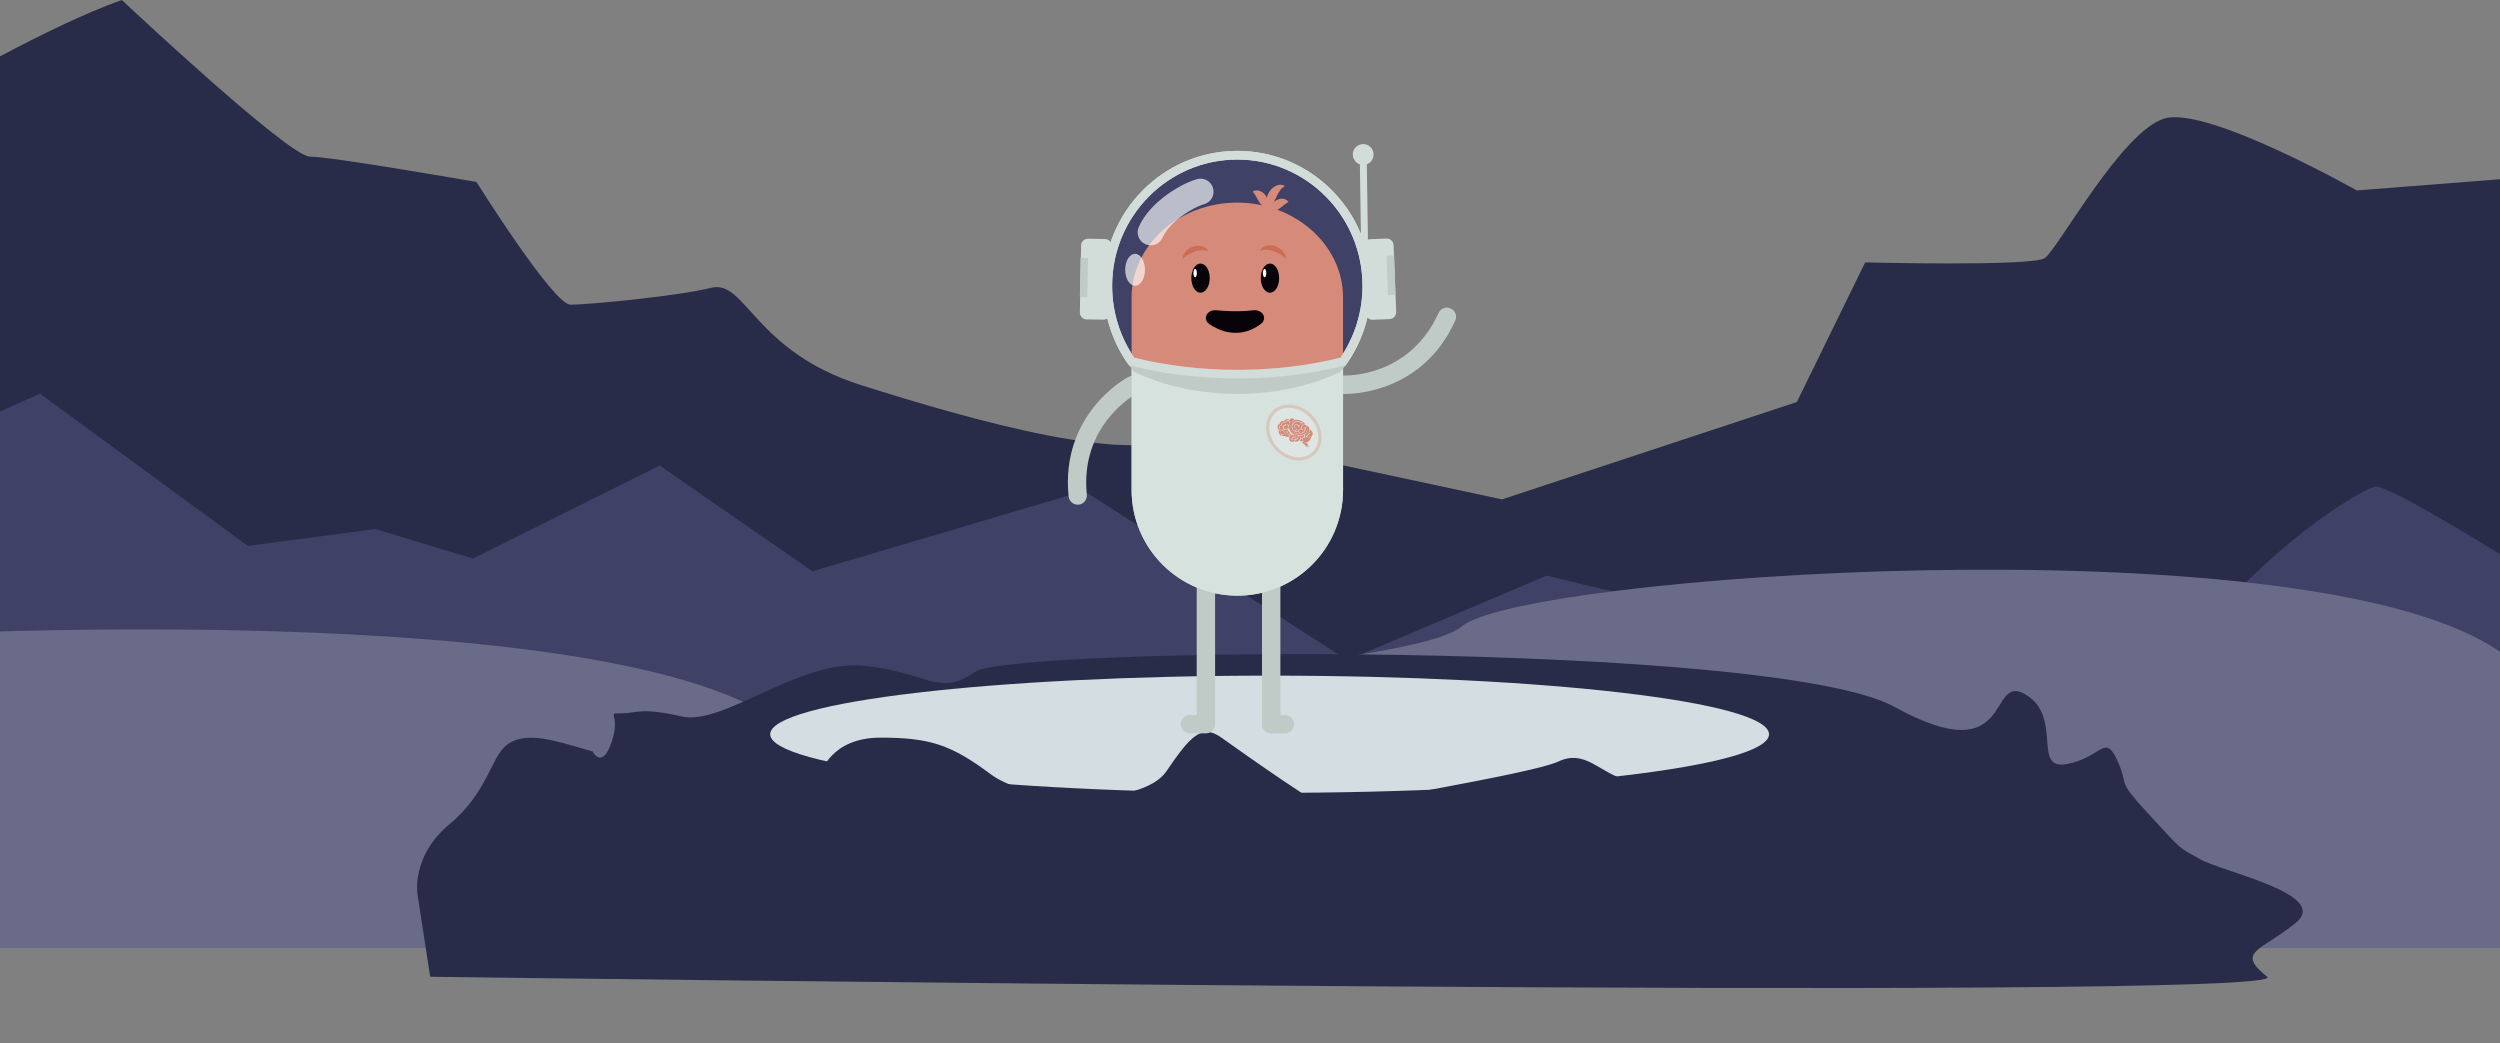 <svg width="1440" height="601" viewBox="0 0 1440 601" fill="none" xmlns="http://www.w3.org/2000/svg">
<rect x="0" y="0" width="1440" height="601" fill="#808080" stroke="none"/>
<path d="M-38.158 53.628C-38.158 53.628 28.348 14.626 70.158 0C70.158 0 166.126 90.193 178.474 90.193C190.821 90.193 274.442 104.818 274.442 104.818C274.442 104.818 318.697 175.51 328.6 175.51C338.502 175.51 390.093 170.635 409.776 165.759C429.458 160.884 434.348 202.324 495.964 221.825C557.579 241.326 658.438 270.578 683.01 248.639L865.167 287.641L1034.98 231.576L1074.34 151.134C1074.34 151.134 1170.31 153.571 1177.77 148.696C1185.1 143.821 1222.02 75.567 1246.72 68.254C1271.29 60.941 1357.48 109.694 1357.48 109.694L1451 102.381V526.53H-35.713L-38.158 53.628Z" fill="#292C48"/>
<path d="M-52.828 260.827L22.968 226.7L142.776 314.455L216.127 304.705L272.364 321.768L379.946 268.14L467.968 329.081L624.451 282.766L776.045 380.272L890.962 331.519C890.962 331.519 1221.04 416.836 1269.95 360.771C1318.85 304.705 1360.41 282.766 1367.75 280.329C1375.08 277.891 1455.77 329.081 1455.77 329.081V546.031H-45.493L-52.828 260.827Z" fill="#3F4167"/>
<path d="M-50.383 365.646C-50.383 365.646 304.149 346.145 428.847 404.648C428.847 404.648 807.83 390.022 842.061 360.771C876.292 331.519 1321.29 299.83 1436.21 372.959C1551.13 446.088 1445.99 377.834 1445.99 377.834V546.031H-55.273L-50.383 365.646Z" fill="#696B88"/>
<path d="M1322.39 531.527C1302.22 547.981 1287.55 547.981 1305.89 562.607C1324.23 577.233 247.791 562.607 247.791 562.607L240.456 515.073C240.456 515.073 236.788 493.135 258.794 474.852C280.799 456.57 282.633 436.459 291.802 429.146C300.971 421.834 315.641 425.49 328.478 429.146C341.314 432.803 341.314 432.803 341.314 432.803C341.314 432.803 346.816 443.772 352.317 427.318C357.818 410.864 348.649 410.864 357.818 410.864C366.987 410.864 368.821 407.208 392.66 412.692C416.5 418.177 460.511 379.784 497.186 383.441C533.862 387.097 541.197 401.723 561.369 387.097C581.541 372.471 1021.65 368.815 1091.33 407.208C1161.02 445.601 1144.51 387.097 1166.52 399.895C1188.53 412.692 1170.19 443.772 1190.36 440.116C1210.53 436.459 1212.36 421.834 1219.7 438.288C1227.03 454.742 1217.87 447.429 1238.04 469.368C1258.21 491.306 1254.54 487.65 1267.38 494.963C1280.21 502.276 1342.56 515.073 1322.39 531.527Z" fill="#292C48"/>
<path d="M731.3 456.692C890.171 456.692 1018.96 441.576 1018.96 422.93C1018.96 404.285 890.171 389.169 731.3 389.169C572.43 389.169 443.64 404.285 443.64 422.93C443.64 441.576 572.43 456.692 731.3 456.692Z" fill="#D4DDE2"/>
<path d="M472.858 445.235C472.858 445.235 478.604 424.881 507.089 424.881C535.574 424.881 547.799 428.903 570.66 445.966C593.521 463.03 657.826 464.614 671.763 444.382C685.578 424.027 692.179 416.714 703.549 424.881C714.918 433.047 765.531 468.758 767.12 466.32C768.709 463.883 882.038 445.966 897.564 438.653C913.09 431.34 921.158 445.113 936.684 449.257C952.211 453.279 983.14 445.966 992.065 447.672C1000.99 449.257 1004.29 465.589 1005.15 468.027C1006 470.464 486.795 483.506 474.569 468.027C462.344 452.548 472.858 445.235 472.858 445.235Z" fill="#292C48"/>
<g clip-path="url(#clip0)">
<path d="M732.2 422.4C729.3 422.4 726.9 420 726.9 417.1V337.7C726.9 334.8 729.3 332.4 732.2 332.4C735.1 332.4 737.5 334.8 737.5 337.7V417C737.5 420 735.2 422.4 732.2 422.4Z" fill="#C0CBC7"/>
<path d="M740.1 422.4H732.2C729.3 422.4 726.9 420 726.9 417.1C726.9 414.2 729.3 411.8 732.2 411.8H740.1C743 411.8 745.4 414.2 745.4 417.1C745.4 420 743.1 422.4 740.1 422.4Z" fill="#C0CBC7"/>
<path d="M693.3 422.4H685.4C682.5 422.4 680.1 420 680.1 417.1C680.1 414.2 682.5 411.8 685.4 411.8H693.3C696.2 411.8 698.6 414.2 698.6 417.1C698.6 420 696.3 422.4 693.3 422.4Z" fill="#C0CBC7"/>
<path d="M694.6 422.4C691.7 422.4 689.3 420 689.3 417.1V337.7C689.3 334.8 691.7 332.4 694.6 332.4C697.5 332.4 699.9 334.8 699.9 337.7V417C700 420 697.6 422.4 694.6 422.4Z" fill="#C0CBC7"/>
<path d="M774.9 226.9C774.5 226.9 774.2 226.9 774.1 226.9C771.2 226.8 768.9 224.3 769 221.4C769.1 218.5 771.6 216.2 774.5 216.3C776.1 216.3 812 217 828.6 180.3C829.8 177.6 833 176.4 835.6 177.7C838.3 178.9 839.5 182.1 838.2 184.7C819.9 225.3 781.1 226.9 774.9 226.9Z" fill="#C0CBC7"/>
<path d="M620.8 290.7C618.1 290.7 615.8 288.7 615.5 285.9C610.8 238.7 648.2 218 649.8 217.2C652.4 215.8 655.6 216.8 657 219.4C658.4 222 657.4 225.2 654.8 226.6C653.4 227.4 622 244.9 626 284.9C626.3 287.8 624.2 290.4 621.2 290.7C621.2 290.7 621 290.7 620.8 290.7Z" fill="#C0CBC7"/>
<path d="M773.6 209.9V282.2C773.6 315.9 746.3 343.1 712.7 343.1C679.1 343.1 651.8 315.8 651.8 282.2V210C652.1 210.5 652.5 211 652.8 211.5C670.9 216.2 691.2 218.8 712.6 218.8C734 218.8 754.3 216.2 772.4 211.5C772.8 211 773.2 210.4 773.6 209.9Z" fill="#C0CBC7"/>
<path d="M773.6 209.9V282.2C773.6 315.9 746.3 343.1 712.7 343.1C679.1 343.1 651.8 315.8 651.8 282.2V210C652.1 210.5 652.5 211 652.8 211.5C670.9 216.2 691.2 218.8 712.6 218.8C734 218.8 754.3 216.2 772.4 211.5C772.8 211 773.2 210.4 773.6 209.9Z" fill="#D6E2DE"/>
<path d="M712.7 215.4C691.4 215.4 670.9 212.9 651.8 208.1C642.8 195.3 638.1 180.3 638.1 164.6C638.1 123.1 671.6 89.3 712.7 89.3C753.8 89.3 787.3 123.1 787.3 164.6C787.3 180.3 782.6 195.3 773.6 208.1C754.5 213 734 215.4 712.7 215.4Z" fill="#404167"/>
<path d="M712.7 91.9C752.5 91.9 784.8 124.5 784.8 164.7C784.8 179.6 780.4 193.8 772.1 206C753.5 210.6 733.5 213 712.7 213C691.9 213 672 210.6 653.3 206C645 193.8 640.6 179.5 640.6 164.6C640.6 124.5 672.9 91.9 712.7 91.9ZM712.7 86.9C670.1 86.9 635.6 121.7 635.6 164.7C635.6 181.8 641 197.6 650.3 210.4C669.2 215.3 690.4 218 712.7 218C735 218 756.2 215.3 775.1 210.4C784.3 197.6 789.8 181.8 789.8 164.7C789.8 121.7 755.3 86.9 712.7 86.9Z" fill="#D2DDD9"/>
<path d="M773.6 171.4V211.3C773.2 211.8 772.8 212.3 772.4 212.8C754.3 217 734 219.4 712.6 219.4C691.2 219.4 670.9 217 652.8 212.8C652.5 212.4 652.1 211.9 651.8 211.5V171.4C651.8 141.2 679.1 116.7 712.7 116.7C746.3 116.8 773.6 141.3 773.6 171.4Z" fill="#D68A79"/>
<path d="M775.3 210.1C775.2 210.3 775 210.5 774.9 210.6C774.1 211.7 773.2 212.8 772.4 213.8C772.2 214 772.1 214.1 772 214.3C755 222.2 734.6 226.9 712.7 226.9C690.8 226.9 670.4 222.3 653.4 214.3C653.2 214.1 653.1 214 653 213.8C652.1 212.7 651.3 211.7 650.5 210.6C650.4 210.4 650.2 210.3 650.1 210.1C669.1 215 690.3 217.7 712.7 217.7C735.1 217.7 756.4 214.9 775.3 210.1Z" fill="#C0CBC7"/>
<g opacity="0.56">
<path opacity="0.56" d="M756.682 261.009C762.106 255.813 761.392 246.266 755.088 239.686C748.784 233.105 739.277 231.983 733.853 237.179C728.429 242.376 729.143 251.922 735.447 258.503C741.751 265.083 751.258 266.205 756.682 261.009Z" fill="#EBEDEC"/>
<path opacity="0.56" d="M748.1 265.2C739.6 265.2 731.2 258.1 729.6 249.3C728.8 244.8 729.7 240.7 732.3 237.6C734.7 234.7 738.3 233.1 742.4 233.1C750.9 233.1 759.3 240.2 760.9 249C761.7 253.5 760.8 257.6 758.2 260.7C755.8 263.6 752.2 265.2 748.1 265.2ZM742.4 234.9C738.9 234.9 735.8 236.3 733.7 238.8C731.5 241.5 730.7 245.1 731.4 249C732.9 256.9 740.4 263.4 748.1 263.4C751.6 263.4 754.7 262 756.8 259.5C759 256.8 759.8 253.2 759.1 249.3C757.6 241.4 750.1 234.9 742.4 234.9Z" fill="#D68A79"/>
</g>
<path d="M745.9 254.4C746.3 254.5 746.7 254.4 747 254.3C747.1 254.3 747.2 254.3 747.2 254.2C747.5 254.2 747.8 254 748 253.9C748.5 253.6 748.8 253.1 749 252.6C749.1 252.3 749.2 251.9 749.1 251.6C749.1 251.5 749.1 251.4 749.2 251.4C749.3 251.4 749.3 251.5 749.3 251.6C749.3 251.8 749.3 251.9 749.3 252.1C749.3 252.2 749.3 252.3 749.5 252.2C749.7 252.2 750 252.2 750.2 252.1C750.3 252.1 750.4 252.1 750.5 252C750.6 252 750.6 252 750.7 252H750.8C751 252 751 251.9 751.1 251.8C751.2 251.6 751.2 251.4 751.2 251.1C751.2 250.9 751.3 250.6 751.2 250.4C751.1 250.4 751.1 250.4 751.1 250.5C750.6 250.8 749.9 251 749.3 251.1C748.9 251.1 748.4 251.1 748 251.1C747.7 251.1 747.7 251.1 747.8 251.3C747.8 251.5 747.8 251.8 747.8 252C747.7 252.4 747.5 252.6 747.3 252.9C747.3 252.9 747.3 252.9 747.2 253C746.9 253.2 746.6 253.3 746.3 253.3C746.2 253.3 746.2 253.3 746.2 253.4C746.2 253.6 746.1 253.8 746.1 254C746 254.1 745.9 254.3 745.8 254.4C745.8 254.4 745.7 254.4 745.8 254.5C745.8 254.5 745.8 254.4 745.9 254.4Z" fill="#D68A79"/>
<path d="M750.1 254.2C750.2 254.1 750.5 254.2 750.3 253.9C750.1 253.4 750 253 750.1 252.6C750.1 252.5 750.1 252.4 750 252.5C749.9 252.5 749.7 252.5 749.6 252.5C749.5 252.5 749.4 252.5 749.4 252.6C749.3 253 749.1 253.4 748.7 253.7C748.6 253.8 748.6 253.9 748.8 253.9C749.2 254.3 749.6 254.3 750.1 254.2Z" fill="#D68A79"/>
<path d="M743.6 254.3C743.7 254.3 743.7 254.3 743.6 254.3C744.1 254.5 744.4 254.6 744.8 254.5C745.4 254.4 745.7 254 745.9 253.5C745.9 253.4 745.9 253.3 745.7 253.2C745.5 253.2 745.4 253.2 745.2 253.1C745.1 253.1 745 253 745.1 252.9C745.1 252.8 745.2 252.8 745.3 252.8C745.4 252.8 745.5 252.9 745.6 252.9H745.7C745.9 253 746.1 253 746.2 252.9C746.7 252.8 747 252.7 747.3 252.3C747.4 252.3 747.4 252.2 747.4 252.1C747.6 251.9 747.6 251.6 747.6 251.3C747.6 250.9 747.6 250.9 747.1 250.7C746.9 250.6 746.8 250.6 746.9 250.4C746.9 250.4 746.9 250.4 747 250.4C747.1 250.4 747.1 250.4 747.2 250.5C747.7 250.7 748.2 250.8 748.7 250.8H748.8H748.9C749.9 250.8 750.7 250.5 751.4 250C751.7 249.8 751.9 249.6 752.1 249.3C752.3 249.1 752.4 248.9 752.5 248.6C752.5 248.6 752.5 248.6 752.6 248.6C753 247.5 753 246.3 752.3 245C752.3 244.9 752.2 244.9 752.1 244.8C751.8 244.7 751.4 244.7 751.1 244.8C751 244.8 751 244.8 750.9 244.8C750 245 749.5 245.9 749.7 246.9C749.7 247 749.8 247 749.9 247.1C750.2 247.2 750.4 247.3 750.6 247.4C750.7 247.5 750.7 247.5 750.7 247.6C750.7 247.6 750.7 247.6 750.6 247.7C750.5 247.7 750.4 247.7 750.3 247.6C750.1 247.5 749.8 247.3 749.6 247.3C748.7 247.1 748 247.5 747.8 248.3C747.8 248.4 747.9 248.5 748 248.5C748.3 248.6 748.5 248.7 748.7 248.9C748.8 249 748.9 249.1 748.8 249.2C748.7 249.2 748.6 249.2 748.5 249.1C748.4 249 748.3 248.9 748.2 248.9C747.7 248.6 747.2 248.5 746.7 248.6C746.3 248.7 746 248.8 745.7 249.1C745.5 249.2 745.5 249.3 745.4 249.4C745.3 249.5 745.3 249.6 745.3 249.7C745.2 249.8 745.2 249.9 745.2 249.9C745.1 250.3 745.2 250.7 745.3 251.1C745.3 251.2 745.4 251.3 745.3 251.3C745.2 251.4 745.1 251.3 745.1 251.3C745.1 251.2 745 251.1 745 251.1C745 251 745 251 745 250.9C744.9 250.5 744.9 250.5 744.5 250.5C743.9 250.5 743.5 250.7 743.2 251.1C743.2 251.1 743.1 251.1 743.1 251.2C743 251.3 743 251.3 742.9 251.4C742.8 251.5 742.7 251.7 742.7 251.8C742.5 252.2 742.5 252.7 742.7 253.2C742.7 253.2 742.7 253.2 742.7 253.3C742.9 253.7 743.1 254.1 743.6 254.3ZM743.7 252.8C743.8 252.7 744 252.6 744 252.3C744.2 252 744.4 251.7 744.9 251.7C745.1 251.7 745.3 251.7 745.5 251.7C745.7 251.8 745.9 251.8 746 251.7C746 251.7 746 251.7 746.1 251.7C746.4 251.5 746.5 251.3 746.3 250.9C745.9 249.8 746.8 249.2 747.7 249.5C748 249.6 748.3 249.6 748.5 249.6H748.6C748.8 249.6 749 249.6 749.2 249.5C749.3 249.5 749.4 249.5 749.5 249.4C749.8 249.4 750.1 249.2 750.3 249.1C750.9 248.7 751.3 248.2 751.5 247.5C751.6 247.2 751.6 246.9 751.3 246.6C751.1 246.4 750.9 246.3 750.8 246C750.9 246 750.9 246 751 246C751.2 246.2 751.3 246.4 751.5 246.6C751.6 246.7 751.7 246.7 751.7 246.6C751.8 246.4 751.8 246.3 751.9 246.1C751.9 246 752 245.9 752.1 246C752.2 246.1 752.2 246.2 752.2 246.2V246.3C752.2 246.4 752.1 246.4 752.1 246.5C752 246.6 752 246.7 752 246.8C751.8 247 751.9 247.3 751.8 247.6C751.7 247.7 751.8 247.7 751.7 247.8C751.6 248 751.5 248.3 751.4 248.5C751.3 248.6 751.2 248.7 751.2 248.8C751.1 248.9 751 249 750.9 249.1C750.7 249.3 750.4 249.4 750.1 249.6H750C749.8 249.7 749.5 249.7 749.3 249.8H749.2C748.6 249.8 748 249.8 747.4 249.7C746.8 249.6 746.4 250.1 746.5 250.7C746.6 251 746.7 251.4 746.6 251.7C746.3 252.1 745.9 252.1 745.3 252C744.9 251.9 744.5 252.1 744.4 252.4C744.4 252.5 744.4 252.6 744.4 252.7C744.4 252.8 744.5 252.8 744.5 252.9C744.5 253.1 744.7 253.2 744.7 253.4C744.7 253.5 744.9 253.6 744.7 253.7C744.5 253.8 744.5 253.6 744.4 253.5C744.4 253.5 744.4 253.5 744.4 253.4C744.3 253.2 744.3 253.1 744.2 252.9C744.1 252.8 744.1 252.8 744 252.9C743.9 253 743.7 253.2 743.6 253.3C743.5 253.4 743.5 253.4 743.3 253.4C743.3 253.4 743.3 253.3 743.2 253.3C743.4 253.1 743.6 253 743.7 252.8Z" fill="#D68A79"/>
<path d="M744.6 249.4C744.6 249.4 744.6 249.5 744.7 249.5C744.8 249.6 744.9 249.8 745 249.9C745 249.8 745.1 249.8 745.1 249.7C745.1 249.6 745.2 249.6 745.2 249.5C745.3 249.4 745.3 249.3 745.3 249.2C745.3 249.2 745.3 249.2 745.4 249.1C745.7 248.7 746.1 248.5 746.5 248.4H746.6C746.8 248.4 747 248.4 747.1 248.4C747.4 248.4 747.6 248.4 747.6 248.1V248C747.9 247.4 748.3 247.1 749.1 247.1C749.3 247.1 749.4 247 749.3 246.8C749.2 246.5 749.3 246.3 749.3 246.1C749.5 245.1 750.5 244.4 751.7 244.5C751.8 244.5 751.8 244.5 751.9 244.5C751.9 244.4 751.9 244.4 751.8 244.3C751.4 243.7 750.8 243.2 750.2 242.8C748.8 241.9 747.3 241.6 745.9 241.9C745.2 242.1 744.6 242.4 744.1 242.9C743.9 243.1 743.6 243.4 743.5 243.7C743.4 243.7 743.4 243.8 743.4 243.9C743.4 243.9 743.4 243.9 743.4 244C743.3 244 743.3 244.1 743.3 244.2C743.2 244.4 743.2 244.6 743.1 244.8C742.9 245.7 743.1 246.5 743.4 247.4C743.5 247.6 743.6 247.7 743.8 247.8C743.9 248 744.1 248.1 744.3 248.2C744.4 248.3 744.5 248.3 744.4 248.4C744.3 248.5 744.2 248.4 744.1 248.4C744.1 248.4 744 248.4 744 248.3C743.9 248.2 743.8 248.1 743.7 248.1C743.9 248.4 744 248.7 744.2 248.9C744.2 248.9 744.2 248.9 744.2 249C744.4 249.1 744.5 249.3 744.6 249.4ZM744 245.2C744 245.1 744 245.1 744 245.2C744.1 244.8 744.2 244.5 744.4 244.1C744.6 243.9 744.8 243.6 745 243.4C745.4 243.1 745.9 242.8 746.4 242.7C746.5 242.7 746.5 242.7 746.6 242.7C746.8 242.7 746.9 242.7 747 242.7C747.8 242.7 748.5 242.8 749.3 243.1C749.4 243.2 749.5 243.2 749.5 243.2C749.5 243.3 749.6 243.3 749.7 243.3C750 243.3 750.3 243.4 750.6 243.4C750.8 243.4 750.9 243.5 750.8 243.7C750.8 243.7 750.8 243.7 750.7 243.7C750.4 243.7 750.2 243.6 749.9 243.6C749.8 243.6 749.7 243.6 749.8 243.7C749.9 243.9 750 244.1 750.1 244.3C750.1 244.4 750.2 244.5 750.1 244.5C750 244.5 749.9 244.4 749.9 244.4C749.8 244.3 749.8 244.2 749.7 244.1C749.7 244.1 749.7 244 749.6 244C749.5 243.7 749.4 243.5 749.1 243.4C748.3 243.1 747.5 242.9 746.8 243C745.5 243.2 744.7 243.9 744.4 245.1C744.3 245.6 744.3 246.1 744.5 246.6V246.7C744.6 247.1 744.7 247.4 745 247.7C745.5 248.2 746.3 248.2 746.5 247.6C746.7 247.2 746.5 246.7 745.9 246.4C745.8 246.2 745.6 246.1 745.5 245.9C745.5 245.8 745.4 245.7 745.4 245.7C745.4 245.5 745.4 245.2 745.4 245V244.9C745.6 244.6 745.9 244.4 746.3 244.3C746.6 244.3 746.8 244.3 747.1 244.4C747.3 244.5 747.5 244.7 747.7 244.8C747.9 244.9 748.2 245 748.4 245C748.5 245.1 748.5 245.1 748.6 245.1C748.7 245.1 748.8 245.2 748.8 245.3C748.8 245.4 748.7 245.4 748.6 245.4C748.4 245.3 748.2 245.3 747.9 245.2C747.8 245.2 747.8 245.2 747.8 245.3C747.9 245.5 748 245.8 748 246C748 246.1 748 246.1 747.9 246.1C747.8 246.1 747.8 246.1 747.7 246C747.7 245.9 747.6 245.9 747.6 245.8C747.6 245.8 747.6 245.8 747.6 245.7C747.6 245.5 747.4 245.2 747.4 245C747.4 245 747.4 244.9 747.3 244.9C747 244.6 746.6 244.5 746.2 244.6C745.8 244.7 745.6 244.9 745.6 245.3V245.4C745.6 245.7 745.7 246.1 746.1 246.3C746.5 246.6 746.8 247 746.8 247.5V247.6C746.8 247.8 746.6 248 746.5 248.2C746.3 248.3 746.1 248.4 745.9 248.4C745.3 248.4 744.8 248.1 744.5 247.5C744 246.6 743.9 245.9 744 245.2Z" fill="#D68A79"/>
<path d="M756.1 249.7C756.1 248.8 755.6 248.1 754.8 247.6C754.7 247.5 754.6 247.5 754.6 247.7C754.6 248 754.5 248.2 754.3 248.4C754.2 248.5 754.2 248.7 754 248.6C753.8 248.5 754 248.4 754 248.3C754.4 247.6 754.4 246.9 753.9 246.1C753.6 245.7 753.3 245.4 752.8 245.1C752.8 245.1 752.8 245.1 752.7 245.1C752.6 245 752.5 245 752.5 245C752.4 245 752.5 245.1 752.5 245.2C752.7 245.6 752.8 246 752.9 246.4C753 247.2 753 247.9 752.7 248.6C752.6 248.7 752.6 248.8 752.6 248.9C752.3 249.4 752 249.8 751.6 250.1C751.6 250.1 751.5 250.2 751.6 250.2C751.7 250.7 751.6 251.2 751.5 251.8C751.9 251.6 752.3 251.4 752.6 251.1C752.7 251 752.9 250.9 753 250.8C753.1 250.8 753.1 250.8 753.1 250.7C753.3 250.5 753.5 250.3 753.6 250.1C753.6 250 753.6 250 753.6 249.9C753.5 249.7 753.4 249.4 753.3 249.2C753.2 249 753.3 249 753.5 249C753.5 249 753.5 249 753.5 249.1C753.6 249.3 753.6 249.6 753.7 249.8C753.7 249.9 753.8 249.9 753.9 249.9C754.1 249.8 754.2 249.7 754.4 249.6C754.6 249.5 754.6 249.5 754.7 249.7C754.1 250 753.7 250.5 753.3 251C753.2 251 753.2 251.1 753.2 251.2C753.2 251.2 753.2 251.2 753.1 251.3C753 251.4 752.9 251.5 752.8 251.6C752.7 251.7 752.8 251.7 752.9 251.7C753.5 251.9 754 252 754.5 251.9C754.6 251.9 754.6 251.9 754.7 251.9C754.9 251.9 755 251.8 755.2 251.7C755.8 251 756.1 250.4 756.1 249.7Z" fill="#D68A79"/>
<path d="M740.3 251.2C740.2 251.3 740.3 251.3 740.4 251.4C741 251.6 741.7 251.7 742.3 251.6C742.4 251.6 742.5 251.6 742.5 251.5C742.6 251.4 742.6 251.2 742.8 251.1C742.9 251 742.9 251 742.8 250.9C742.6 250.7 742.3 250.4 742.1 250.2C742.1 250.1 742 250.1 742 250C742 250 742 250 742 249.9C741.9 249.7 741.8 249.5 741.6 249.4C741.6 249.3 741.5 249.3 741.4 249.2C741.1 249.1 740.9 249 740.6 248.9C740.6 248.9 740.6 248.9 740.5 248.9C740.4 248.8 740.3 248.8 740.3 248.7C740.3 248.6 740.5 248.6 740.6 248.7C740.8 248.8 741 248.9 741.2 249C741.3 249.1 741.3 249 741.3 248.9C741.3 248.7 741.2 248.5 741.2 248.2C741.2 248.1 741.2 248 741.3 248H741.4C741.5 248.1 741.5 248.2 741.5 248.3C741.6 248.6 741.5 248.9 741.7 249.2C742 249.7 742.3 250.1 742.8 250.5C742.8 250.5 742.8 250.6 742.9 250.6C743.1 250.9 743.1 250.9 743.4 250.7C743.5 250.6 743.6 250.6 743.7 250.5C743.8 250.4 743.9 250.4 743.7 250.2C743.2 249.8 742.8 249.3 742.5 248.8C742.4 248.6 742.3 248.4 742.2 248.3C742.2 248.2 742.1 248.2 742.1 248.1C742.1 248 742 247.9 742 247.7C741.9 247.4 741.7 247.3 741.5 247.3C741.4 247.3 741.4 247.3 741.3 247.3C740.7 247.2 740.2 247.4 740 247.8C739.9 247.9 739.9 248.1 739.8 248.2C739.8 248.6 739.9 249.1 740.3 249.4C740.3 249.4 740.3 249.4 740.4 249.5C740.7 249.8 741 249.9 741.4 249.9H741.5H741.6C741.7 249.9 741.8 249.9 741.8 250C741.8 250.1 741.8 250.1 741.7 250.1C741.6 250.1 741.5 250.1 741.5 250.1C741.1 250 740.7 249.8 740.3 249.6C740.3 249.6 740.3 249.6 740.2 249.5C740.2 249.4 740.1 249.3 740 249.4C739.9 249.4 739.9 249.5 739.9 249.6C739.8 249.7 739.8 249.9 739.7 250C739.5 250.4 739.1 250.5 738.6 250.7C738.5 250.7 738.5 250.7 738.4 250.7C738.3 250.7 738.2 250.7 738.2 250.7C738 250.8 737.7 250.9 737.5 251C737.4 251 737.3 251.1 737.2 251C737.2 251 737.2 251 737.2 250.9C737.3 250.7 737.5 250.7 737.7 250.6C737.8 250.5 738 250.5 738 250.4C738 250.3 737.8 250.2 737.7 250.1C737.6 250 737.5 250 737.5 249.9C737.4 249.8 737.3 249.8 737.4 249.7C737.5 249.6 737.6 249.7 737.7 249.8C737.9 250 738.2 250.2 738.4 250.3C738.4 250.4 738.5 250.4 738.6 250.4C738.8 250.4 738.9 250.3 739.1 250.3C739.7 250.1 740.1 249.3 739.8 248.7C739.8 248.7 739.8 248.7 739.8 248.6C739.7 248.2 739.8 247.8 740 247.5C740.1 247.5 740.1 247.4 740 247.4C739.8 247.4 739.6 247.2 739.4 247.1C739.2 246.9 739 246.6 738.8 246.4C738.8 246.4 738.8 246.4 738.8 246.3C738.8 246.1 738.7 245.9 738.8 245.7C739 245.2 739.3 244.9 739.9 244.9C740 244.9 740 244.9 740 244.8C740.2 244.6 740.3 244.4 740.5 244.3C740.6 244.2 740.6 244.2 740.8 244.3C740.9 244.4 740.8 244.5 740.8 244.5C740.7 244.6 740.5 244.8 740.4 244.9C740.3 245 740.3 245 740.5 245.1C740.7 245.2 740.9 245.2 741.1 245.3C741.1 245.3 741.1 245.3 741.2 245.3C741.3 245.3 741.4 245.4 741.4 245.5C741.4 245.6 741.3 245.6 741.2 245.5C740.9 245.4 740.6 245.3 740.4 245.2C740 245.1 739.7 245.2 739.5 245.4C739.3 245.6 739.2 245.9 739.3 246.3C739.6 246.9 740.2 247.3 740.8 247C741.2 246.9 741.6 246.8 742.1 247C742.2 247 742.2 247 742.2 246.9C742.1 246.5 742 246 742 245.6C742 245.3 741.9 245.1 741.7 244.8C741.7 244.7 741.6 244.7 741.6 244.6C741.6 244.5 741.5 244.5 741.5 244.4C741.5 244.3 741.4 244.2 741.5 244.2C741.6 244.2 741.7 244.2 741.7 244.3C741.8 244.5 741.9 244.6 742 244.8C742.1 245 742.1 245 742.3 244.9C742.4 244.8 742.5 244.7 742.6 244.5C742.7 244.4 742.7 244.4 742.8 244.5C742.9 244.6 742.9 244.7 742.8 244.7C742.6 244.9 742.5 245.1 742.3 245.2C742.2 245.3 742.2 245.3 742.2 245.4C742.2 245.9 742.3 246.4 742.5 246.9C742.9 248 743.6 249.1 744.6 249.9C744.7 250 744.7 250 744.8 250C745 250 745.1 249.9 745.3 249.9C745.4 249.9 745.4 249.8 745.4 249.7C745.3 249.6 745.2 249.4 745.1 249.2C745 249 744.8 248.8 744.7 248.5C744.7 248.5 744.7 248.5 744.7 248.4C744.6 248.2 744.5 248 744.4 247.8C744.3 247.8 744.3 247.9 744.3 247.9C744.3 248 744.3 248.1 744.3 248.2C744.3 248.3 744.3 248.4 744.1 248.3C744 248.3 744 248.2 744 248.1C744 248 744 248 744 247.9C744 247.7 744.1 247.5 744 247.2V247.1C743.9 246.8 743.7 246.5 743.6 246.2V246.1C743.5 245.6 743.5 245.2 743.5 244.7V244.6C743.6 244.3 743.6 244 743.7 243.7C743.9 243.1 744.3 242.6 744.7 242.1C744.7 242.1 744.7 242.1 744.8 242.1C745 241.9 745.3 241.7 745.6 241.6C745.7 241.6 745.6 241.5 745.6 241.5C745.4 241.3 745.1 241.2 744.8 241.1C743.9 240.8 743 241.2 742.7 241.9C742.7 241.9 742.7 241.9 742.7 242C742.6 242 742.6 242.1 742.7 242.1C742.6 242.2 742.6 242.3 742.7 242.4C742.7 242.4 742.7 242.4 742.7 242.5C742.7 242.6 742.7 242.8 742.8 242.9V243C742.8 243.1 742.8 243.2 742.9 243.2C742.9 243.2 742.9 243.2 742.9 243.3C742.9 243.4 743 243.5 743 243.6C743 243.6 742.9 243.7 742.8 243.7C742.6 243.5 742.5 243.2 742.4 242.9C742.4 242.8 742.3 242.7 742.2 242.6C741.7 242.4 741.2 242.5 741 242.8C740.8 243.1 740.6 243.3 740.3 243.5H740.2H740.1H740C739.8 243.5 739.5 243.5 739.3 243.5C739 243.5 738.8 243.6 738.6 243.9C738.5 243.9 738.5 244 738.5 244.1C738.4 244.3 738.4 244.5 738.4 244.7C738.3 245 738 245.2 737.7 245.3C737.4 245.4 737.2 245.5 737.1 245.8C737 245.8 737 245.9 737 246C736.9 246.3 737 246.6 737.2 247C737.5 247.5 738.2 247.8 738.7 247.6C738.9 247.5 739.1 247.5 739.3 247.4C739.4 247.4 739.5 247.4 739.5 247.5C739.6 247.6 739.5 247.6 739.4 247.7C739.2 247.8 739 247.8 738.8 247.9C738.7 247.9 738.7 248 738.8 248C739 248.1 739.2 248.3 739.3 248.4C739.4 248.5 739.5 248.5 739.4 248.6C739.3 248.7 739.2 248.6 739.2 248.6C739 248.4 738.7 248.2 738.5 248C738.4 247.9 738.3 247.9 738.3 247.9C738 247.9 737.7 247.7 737.4 247.5C737.2 247.4 737.1 247.2 736.9 247C736.8 246.9 736.8 246.8 736.7 246.7V246.6C736.6 245.8 736.8 245.4 737.5 245.1C737.7 245 738 244.9 738 244.7C738 244.2 738.2 243.8 738.5 243.5C738.5 243.5 738.5 243.5 738.6 243.5C738.9 243.4 739.2 243.3 739.6 243.3H739.7C740.1 243.3 740.6 243 740.6 242.7C740.6 242.7 740.7 242.7 740.7 242.6C741 242.2 741.5 242 742.1 242.2C742.3 242.3 742.3 242.3 742.3 242C742.4 241.9 742.3 241.8 742.4 241.7C742.5 241.6 742.4 241.5 742.2 241.5C741.2 241.3 740.4 241.5 739.8 242.2C739.6 242.4 739.5 242.7 739.4 242.9C739.4 243 739.3 243 739.3 243C739.2 243 739.2 242.9 739.2 242.8C739.2 242.7 739.2 242.7 739.3 242.6C739.3 242.5 739.3 242.4 739.2 242.4C738.7 242.4 738.3 242.5 738 242.7C737.7 242.9 737.4 243.1 737.3 243.5C737.3 243.5 737.3 243.5 737.2 243.5C737.1 243.8 737 244.2 737.1 244.6C737.1 244.7 737.1 244.8 737.1 244.8H737C737 244.8 736.9 244.8 736.9 244.7C736.9 244.7 736.9 244.7 736.9 244.6C736.9 244.5 736.9 244.4 736.9 244.3C736.9 244.2 736.9 244.2 736.8 244.2C736.5 244.4 736.2 244.6 736.1 244.9C735.9 245 735.9 245.2 735.9 245.4C735.7 246.2 736.1 247.3 736.9 247.9C737.2 248.1 737.4 248.3 737.7 248.4C737.8 248.4 737.9 248.5 737.9 248.6C737.9 248.7 737.8 248.7 737.7 248.6C737.6 248.6 737.5 248.5 737.4 248.5C737.1 248.3 736.8 248.1 736.6 247.9C736.4 248.6 736.5 249.3 736.9 249.9C737.7 251.1 739.3 251.6 740.4 251C740.9 250.8 741.2 250.4 741.4 249.9C741.4 249.8 741.4 249.7 741.6 249.8C741.7 249.9 741.7 249.9 741.7 250C740.5 250.9 740.4 251.1 740.3 251.2Z" fill="#D68A79"/>
<path d="M754.6 253.3C754.9 252.9 755 252.4 755 251.9C755 251.8 755 251.7 754.8 251.8C754.7 251.8 754.6 251.9 754.5 251.9C754.5 251.9 754.5 251.9 754.4 251.9C753.7 252 753.1 251.9 752.4 251.6C752.3 251.6 752.3 251.6 752.2 251.6C752 251.7 751.9 251.8 751.7 251.9C751.4 252 751.2 252.1 750.9 252.3C750.8 252.3 750.6 252.4 750.5 252.4C750.4 252.4 750.3 252.4 750.3 252.5C750.2 252.8 750.2 253.1 750.3 253.4C750.4 254.2 751 254.7 751.9 254.8C752.3 254.8 752.7 254.8 753.1 254.6C753.8 254.3 754.3 253.9 754.6 253.3Z" fill="#D68A79"/>
<path d="M751.1 255.7C751.3 255.8 751.4 255.9 751.5 256C751.7 256.3 751.8 256.6 752 256.8C752 256.9 752.1 256.9 752.2 256.9C752.6 256.7 753 256.7 753.5 256.7C753.6 256.7 753.6 256.7 753.7 256.7C753.6 256.5 753.5 256.3 753.3 256.2C753.3 256.1 753.2 256.1 753.2 256C753.1 255.7 752.8 255.4 752.7 255.1C752.7 255 752.6 255 752.6 255C752.1 255 751.7 254.9 751.2 254.7C751.1 254.6 750.9 254.5 750.8 254.4C750.7 254.3 750.7 254.3 750.6 254.4C750.5 254.5 750.3 254.5 750.2 254.5C749.9 254.5 749.9 254.6 750.1 254.8C750.2 255.2 750.6 255.5 751.1 255.7Z" fill="#D68A79"/>
<path d="M752.5 257.5C752.9 257.6 753.2 257.6 753.5 257.5C753.6 257.5 753.7 257.5 753.7 257.4C753.8 257.4 753.8 257.3 753.8 257.3C753.8 257.2 753.7 257.2 753.6 257.2C753.1 257.1 752.7 257.1 752.3 257.2C752.2 257.2 752.1 257.3 752.2 257.3C752.3 257.4 752.4 257.4 752.5 257.5Z" fill="#D68A79"/>
<path d="M691.5 168.6C694.427 168.6 696.8 164.839 696.8 160.2C696.8 155.561 694.427 151.8 691.5 151.8C688.573 151.8 686.2 155.561 686.2 160.2C686.2 164.839 688.573 168.6 691.5 168.6Z" fill="#070308"/>
<path d="M731.5 168.6C734.427 168.6 736.8 164.839 736.8 160.2C736.8 155.561 734.427 151.8 731.5 151.8C728.573 151.8 726.2 155.561 726.2 160.2C726.2 164.839 728.573 168.6 731.5 168.6Z" fill="#070308"/>
<path d="M688.4 159.7C688.952 159.7 689.4 158.625 689.4 157.3C689.4 155.975 688.952 154.9 688.4 154.9C687.848 154.9 687.4 155.975 687.4 157.3C687.4 158.625 687.848 159.7 688.4 159.7Z" fill="white"/>
<path d="M724.3 183.7C713.5 191.9 703.3 187.1 698.4 183.7C697.4 183 698.7 182 700.5 182.2C705.5 182.7 713.5 183.2 722.2 182.2C723.9 182 725.3 183 724.3 183.7Z" stroke="#070308" stroke-width="7" stroke-miterlimit="10"/>
<path d="M728.4 159.7C728.952 159.7 729.4 158.625 729.4 157.3C729.4 155.975 728.952 154.9 728.4 154.9C727.848 154.9 727.4 155.975 727.4 157.3C727.4 158.625 727.848 159.7 728.4 159.7Z" fill="white"/>
<path opacity="0.65" d="M691.5 110.4C683.6 112.6 667.8 122.2 662.8 133.8" stroke="white" stroke-width="15" stroke-miterlimit="10" stroke-linecap="round" stroke-linejoin="round"/>
<path opacity="0.65" d="M653.8 164.6C656.948 164.6 659.5 160.481 659.5 155.4C659.5 150.319 656.948 146.2 653.8 146.2C650.652 146.2 648.1 150.319 648.1 155.4C648.1 160.481 650.652 164.6 653.8 164.6Z" fill="white"/>
<path d="M729.3 120.5C728.6 120.1 728.2 119.6 727.7 119.2C727.3 118.8 726.9 118.3 726.5 117.9C725.8 117.1 725.2 116.3 724.8 115.5C724.3 114.7 723.9 114 723.5 113.2C723 112.4 722.6 111.5 721.6 110.4C722.8 109.4 724.6 109.5 725.9 110.1C727.3 110.7 728.4 111.7 729.1 112.8C729.5 113.4 729.7 114 730 114.6C730.2 115.2 730.3 115.9 730.4 116.5C730.4 117.2 730.4 117.8 730.3 118.5C729.9 119.2 729.7 119.8 729.3 120.5Z" fill="#D68A79"/>
<path d="M730.1 122.4C729.3 120.6 729.1 118.8 729.1 117C729.2 115.2 729.6 113.4 730.4 111.8C731.2 110.1 732.4 108.5 734.2 107.4C735.1 106.9 736.1 106.5 737.2 106.4C738.2 106.4 739.3 106.6 740.1 107.2C738.4 108.2 737.5 109.2 736.9 110.3C736.2 111.4 735.6 112.6 735 113.9C734.4 115.2 733.7 116.6 733 118C732.1 119.5 731.3 120.9 730.1 122.4Z" fill="#D68A79"/>
<path d="M731.5 123C731.2 121.5 731.4 120.2 731.9 119C732.4 117.8 733.2 116.7 734.3 115.9C735.4 115.1 736.8 114.5 738.3 114.4C739.8 114.4 741.3 115 742.2 116.3C740.8 117.1 740.1 117.7 739.4 118.2C738.7 118.8 738.1 119.3 737.4 119.8C736.7 120.3 735.9 120.9 735 121.4C734 122 733 122.5 731.5 123Z" fill="#D68A79"/>
<path d="M712.7 91.9C752.5 91.9 784.8 124.5 784.8 164.7C784.8 179.6 780.4 193.8 772.1 206C753.5 210.6 733.5 213 712.7 213C691.9 213 672 210.6 653.3 206C645 193.8 640.6 179.5 640.6 164.6C640.6 124.5 672.9 91.9 712.7 91.9ZM712.7 86.9C670.1 86.9 635.6 121.7 635.6 164.7C635.6 181.8 641 197.6 650.3 210.4C669.2 215.3 690.4 218 712.7 218C735 218 756.2 215.3 775.1 210.4C784.3 197.6 789.8 181.8 789.8 164.7C789.8 121.7 755.3 86.9 712.7 86.9Z" fill="#D2DDD9"/>
<path d="M635.5 184.1L626 184C623.7 184 621.9 182.1 622 179.8L622.7 141.5C622.7 139.2 624.6 137.4 626.9 137.5L636.4 137.7C638.7 137.7 640.5 139.6 640.4 141.9C640.4 141.9 637.1 148.9 636.9 160.3C636.7 171.7 639.7 180.1 639.7 180.1C639.6 182.4 637.8 184.2 635.5 184.1Z" fill="#D2DDD9"/>
<path d="M789 137.8L798.5 137.4C800.8 137.3 802.7 139.1 802.7 141.3L804.2 179.6C804.3 181.9 802.5 183.8 800.3 183.8L790.8 184.2C788.5 184.3 786.6 182.5 786.6 180.3C786.6 180.3 789.5 173.1 789.1 161.7C788.6 150.3 785.2 142.1 785.2 142.1C785 139.8 786.7 137.9 789 137.8Z" fill="#D2DDD9"/>
<path d="M626.71 148.54L622.41 148.46L621.99 171.156L626.289 171.235L626.71 148.54Z" fill="#C0CBC7"/>
<path d="M802.975 147.129L798.678 147.287L799.512 169.971L803.809 169.813L802.975 147.129Z" fill="#C0CBC7"/>
<path d="M786 142.3L785.2 88.7" stroke="#D2DDD9" stroke-width="4" stroke-miterlimit="10"/>
<path d="M791.2 88.9C791.1 85.6 788.4 82.9 785.1 83C781.8 83.1 779.1 85.8 779.2 89.1C779.3 92.4 782 95.1 785.3 95C788.6 95 791.2 92.2 791.2 88.9Z" fill="#D2DDD9"/>
<path d="M681.1 149C681.2 147.3 682.1 145.9 683.1 144.7C684.1 143.6 685.4 142.7 686.9 142.2C688.3 141.7 690 141.4 691.6 141.7C692.4 141.8 693.2 142.2 694 142.6C694.4 142.8 694.7 143.1 695 143.4C695.3 143.7 695.5 144.1 695.7 144.5V144.6C695.7 144.7 695.7 144.7 695.6 144.8H695.5C694.3 144.2 693 144 691.7 144.1C690.4 144.2 689.1 144.5 687.9 145C686.7 145.4 685.5 146 684.4 146.7C683.3 147.4 682.2 148.2 681.3 149.2C681.2 149.3 681.2 149.3 681.1 149.2C681.1 149.2 681.1 149.2 681.1 149Z" fill="#CB6C55"/>
<path d="M740.4 148.9C739.5 148 738.4 147.2 737.3 146.4C736.2 145.7 735 145.1 733.8 144.7C732.6 144.2 731.3 143.9 730 143.8C728.7 143.7 727.4 143.9 726.2 144.5C726.1 144.5 726.1 144.5 726 144.4V144.3V144.2C726.2 143.8 726.4 143.4 726.7 143.1C727 142.8 727.3 142.5 727.7 142.3C728.4 141.9 729.3 141.5 730.1 141.4C731.7 141.1 733.4 141.3 734.8 141.9C736.2 142.4 737.5 143.3 738.6 144.4C739.6 145.5 740.5 146.9 740.6 148.7V148.8C740.6 148.9 740.5 148.9 740.5 148.9C740.5 148.9 740.5 148.9 740.4 148.9Z" fill="#CB6C55"/>
</g>
<defs>
<clipPath id="clip0">
<rect width="242.7" height="339.4" fill="white" transform="translate(596 83)"/>
</clipPath>
</defs>
</svg>

